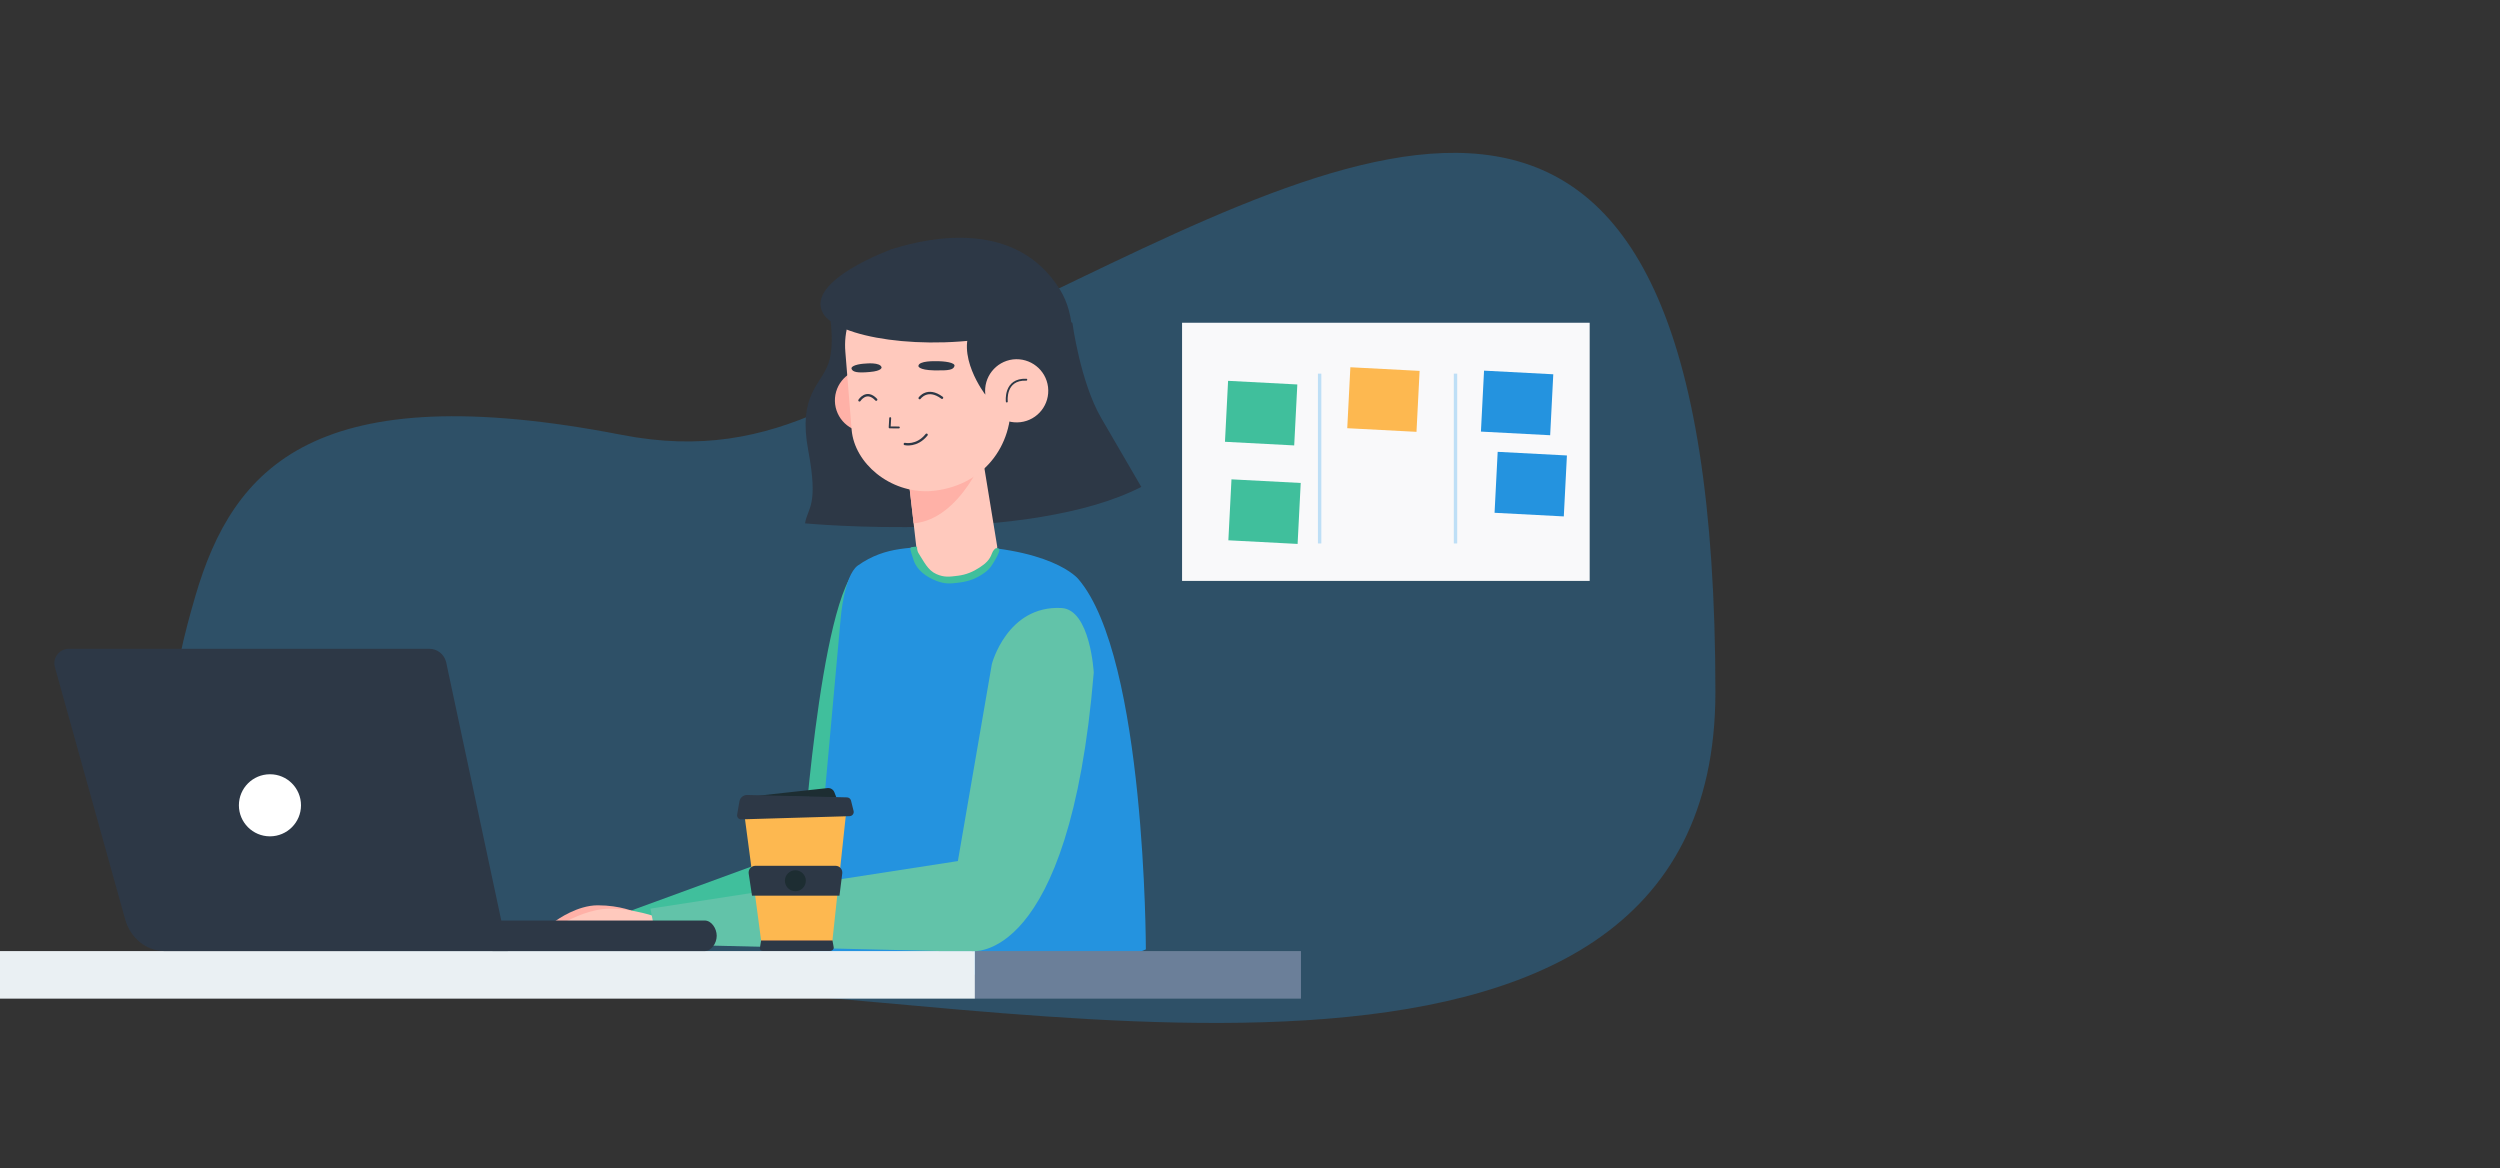 <svg width="736" height="344" viewBox="100 0 736 344" fill="none" xmlns="http://www.w3.org/2000/svg">
<rect x="100" y="0" width="736" height="344" fill="#333333" stroke="none"/>
<path opacity="0.3" d="M157.5 175.52C144.408 220.364 131.5 291.019 295.5 291.019C387 291.019 605.017 345.019 605.017 203.775C605.016 -18.169 501.026 42.303 398 91.519C354.453 112.322 329.969 137.151 283 128.019C192.999 110.519 168.675 137.242 157.5 175.52Z" fill="#2493DF"/>
<rect x="448" y="95.019" width="120" height="76" fill="#F9F9FA"/>
<path d="M557.286 110.187L536.902 109.118L535.984 127.064L556.368 128.133L557.286 110.187Z" fill="#2493DF"/>
<path d="M481.933 113.187L461.549 112.118L460.631 130.064L481.015 131.133L481.933 113.187Z" fill="#40BF9C"/>
<path d="M517.933 109.187L497.548 108.118L496.63 126.064L517.015 127.133L517.933 109.187Z" fill="#FDB850"/>
<path d="M561.301 134.089L540.917 133.02L539.999 150.965L560.383 152.034L561.301 134.089Z" fill="#2493DF"/>
<path d="M482.932 142.187L462.548 141.118L461.63 159.064L482.014 160.133L482.932 142.187Z" fill="#40BF9C"/>
<path d="M355.5 166.02C342.5 163.52 336.5 249.52 336.5 249.52L286 268L288.5 272.52L349.5 267.52L399.075 244.596L382.621 203.879C382.621 203.879 368.5 168.52 355.5 166.02Z" fill="#40BF9C"/>
<path d="M352.5 166.52C348.453 169.559 347.5 182.02 347.5 182.02L338.473 281.557C338.473 281.557 402.533 295.038 437.34 279.495C437.34 279.495 437.31 193.648 417.5 170.52C417.5 170.52 409.765 160.573 378 160.52C368.5 161.52 361 160.52 352.5 166.52Z" fill="#2493DF"/>
<path d="M387 280H483V294H387V280Z" fill="#6B7F99"/>
<path d="M97 280H387V294H97V280Z" fill="#EAF0F3"/>
<line x1="488.5" y1="110" x2="488.5" y2="160" stroke="#BEDFF6"/>
<line x1="528.5" y1="110" x2="528.5" y2="160" stroke="#BEDFF6"/>
<path d="M343.903 90.375C343.903 90.375 346.072 100.684 343.903 106.975C341.734 113.266 334.858 116.226 337.952 132.641C341.047 149.055 337.741 149.452 337 154.078C337 154.078 402.964 160.289 435.999 143.346C435.999 143.346 430.419 133.777 424.229 123.125C418.04 112.499 415.713 95.027 415.713 95.027L390.427 85.353L343.903 90.375Z" fill="#2D3846"/>
<path d="M359.561 78.19C358.794 77.952 361.73 73.617 362.497 73.379C374.24 69.626 399.314 64.683 412.062 85.274C421.425 100.42 412.036 128.914 392.331 137.531C373.579 145.752 376.753 83.582 376.753 83.582L359.561 78.19Z" fill="#2D3846"/>
<path d="M364.348 116.755C364.956 121.857 361.333 126.483 356.228 127.117C351.124 127.725 346.495 124.104 345.86 119.002C345.252 113.901 348.875 109.275 353.98 108.667C359.111 108.033 363.74 111.654 364.348 116.755Z" fill="#FFB1A7"/>
<path d="M367.548 141.629L369.849 161.77C370.643 168.854 375.43 172.132 382.386 171.313C388.337 170.599 394 163.5 393.574 160.872C393.149 158.243 388.417 129.338 388.417 129.338L367.548 141.629Z" fill="#FFC9BD"/>
<path d="M368.976 154.078C383.127 152.862 390.4 132.641 390.4 132.641L367.284 139.567L368.976 154.078Z" fill="#FFB1A7"/>
<path d="M373.87 144.589C361.915 145.223 351.573 136.315 350.727 126.588L348.875 103.618C347.817 91.433 356.625 80.569 368.792 79.115C381.249 77.608 394.738 86.225 396.246 98.675L397.542 117.178C398.521 131.452 389.184 143.399 373.87 144.589Z" fill="#FFC9BD"/>
<path d="M386.487 95.715C380.826 104.173 390.084 116.2 390.084 116.2L407.593 95.054C407.567 95.054 389.846 90.692 386.487 95.715Z" fill="#2D3846"/>
<path d="M408.545 113.953C409.154 119.055 405.53 123.68 400.425 124.288C395.321 124.896 390.692 121.275 390.084 116.173C389.475 111.072 393.099 106.446 398.204 105.812C403.308 105.23 407.937 108.852 408.545 113.953Z" fill="#FFC9BD"/>
<path d="M396.405 118.209C396.405 118.209 395.611 111.522 402.144 111.786" stroke="#2D3846" stroke-width="0.562" stroke-miterlimit="10" stroke-linecap="round" stroke-linejoin="round"/>
<path d="M362.074 123.1L361.916 125.822L364.614 125.849" stroke="#2D3846" stroke-width="0.562" stroke-miterlimit="10" stroke-linecap="round" stroke-linejoin="round"/>
<path d="M375.537 106.341C375.537 106.341 370.353 106.13 370.379 107.795C370.379 107.795 370.432 108.932 374.955 109.037C379.478 109.143 380.642 108.852 380.986 107.795C381.356 106.738 377.97 106.288 375.537 106.341Z" fill="#2D3846"/>
<path d="M354.88 107.029C354.88 107.029 359.138 106.579 359.535 108.139C359.535 108.139 359.773 109.196 356.07 109.513C352.341 109.857 351.124 109.513 350.727 108.668C350.278 107.69 352.843 107.108 354.88 107.029Z" fill="#2D3846"/>
<path d="M370.75 117.205C370.75 117.205 373.051 113.901 377.336 117.1" stroke="#2D3846" stroke-width="0.705" stroke-miterlimit="10" stroke-linecap="round" stroke-linejoin="round"/>
<path d="M353.028 117.866C353.028 117.866 355.091 114.588 357.948 117.654" stroke="#2D3846" stroke-width="0.705" stroke-miterlimit="10" stroke-linecap="round" stroke-linejoin="round"/>
<path d="M366.385 130.712C366.385 130.712 369.929 131.558 372.786 127.99" stroke="#2D3846" stroke-width="0.705" stroke-miterlimit="10" stroke-linecap="round" stroke-linejoin="round"/>
<path d="M262.827 271.641C262.942 271.56 263.055 271.477 263.167 271.393C264.214 270.615 270.011 266.52 276 266.52C282.618 266.52 287 268.5 287 268.5L291 276.02L263.89 275.198C262.009 275.141 261.285 272.72 262.827 271.641V271.641Z" fill="#FFB1A7"/>
<path d="M370.5 163C369.846 162 370 161 370 161C370 161 369.512 160.907 369 161C368.614 161.07 368 161 368 161.5C368 162 368.5 163.5 369 165L369 165C369.965 167.894 372.805 169.909 375.654 171C378.213 171.981 379.782 171.855 382.5 171.5C385.378 171.124 387.673 170.235 390 168.5C391.664 167.26 392.094 166.285 393.154 164.5C393.913 163.222 394.531 161.766 394 161.5C393.469 161.235 393 161.5 393 161.5C393 161.5 392.346 162 392 163C391.367 164.827 390.114 165.937 388.5 167C386.437 168.359 384.45 169.191 382 169.5C379.474 169.819 377.982 170.029 375.654 169C373.128 167.884 372.011 165.312 370.5 163Z" fill="#40BF9C"/>
<path d="M362.496 73.379C362.496 73.379 336.999 82.578 342.262 92.173C346.177 99.283 371.859 103.697 396.245 98.675C396.245 98.675 407.38 89.635 393.6 80.278C393.574 80.278 386.195 69.837 362.496 73.379Z" fill="#2D3846"/>
<path d="M263.67 274.18C264.213 273.093 265.034 272.168 266.1 271.584C268.738 270.136 274.234 267.52 279.5 267.52C286.779 267.52 293.5 270.02 293.5 270.02L295 278.02L265.113 276.64C263.884 276.584 263.12 275.281 263.67 274.18V274.18Z" fill="#FFC9BD"/>
<path d="M392 195.5L382 253.5L291.5 267.5L293.5 278L377 280H386C386 280 414.885 284.276 422 198C422 198 421 179.448 412.5 179C396.5 178.158 392 195.5 392 195.5Z" fill="#62C3A9"/>
<path d="M307.473 280H245V271H307.474C309.418 271 311 273.295 311 275.5C311 277.705 309.417 280 307.473 280Z" fill="#2D3846"/>
<path d="M249.5 280L148.5 280C142.925 280 138.357 276.031 136.851 270.671L116.161 196.414C115.395 193.694 117.456 191 120.283 191H226.375C228.7 191 230.708 192.558 231.316 194.803L249.5 280Z" fill="#2D3846"/>
<path d="M188.615 237.081C188.615 242.125 184.52 246.218 179.473 246.218C174.426 246.218 170.33 242.125 170.33 237.081C170.33 232.037 174.426 227.944 179.473 227.944C184.52 227.918 188.615 232.037 188.615 237.081Z" fill="white"/>
<path d="M319.19 240.141L324.073 276.877C324.262 278.461 325.305 279.817 326.917 279.817H342.236C343.901 279.817 344.931 278.515 345.066 276.877L349.123 239.041L319.19 240.141Z" fill="#FDB850"/>
<path d="M323.057 234.267L343.604 232.012C344.484 231.918 345.31 232.414 345.635 233.233L346.258 234.831L323.057 234.267Z" fill="#1D2D32"/>
<path d="M324.073 276.877L323.707 279.119C323.626 279.576 324.073 279.965 324.642 279.965H344.281C344.999 279.965 345.554 279.455 345.445 278.891L345.08 276.877H324.073Z" fill="#2D3846"/>
<path d="M345.066 276.837H324.073V276.917H345.066V276.837Z" fill="#C16752"/>
<path d="M317.68 235.945L317.016 239.838C316.894 240.576 317.477 241.248 318.222 241.221L350.118 240.281C350.917 240.254 351.486 239.516 351.297 238.751L350.538 235.69C350.403 235.153 349.915 234.763 349.36 234.75L320.009 234.038C318.858 234.012 317.869 234.817 317.68 235.945Z" fill="#2D3846"/>
<path d="M320.415 257.184C320.234 255.975 321.17 254.888 322.393 254.888H345.977C347.18 254.888 348.111 255.942 347.961 257.136L347.142 263.692H321.391L320.415 257.184Z" fill="#2D3846"/>
<circle cx="334.156" cy="259.29" r="3.081" fill="#1D2D32"/>
</svg>

